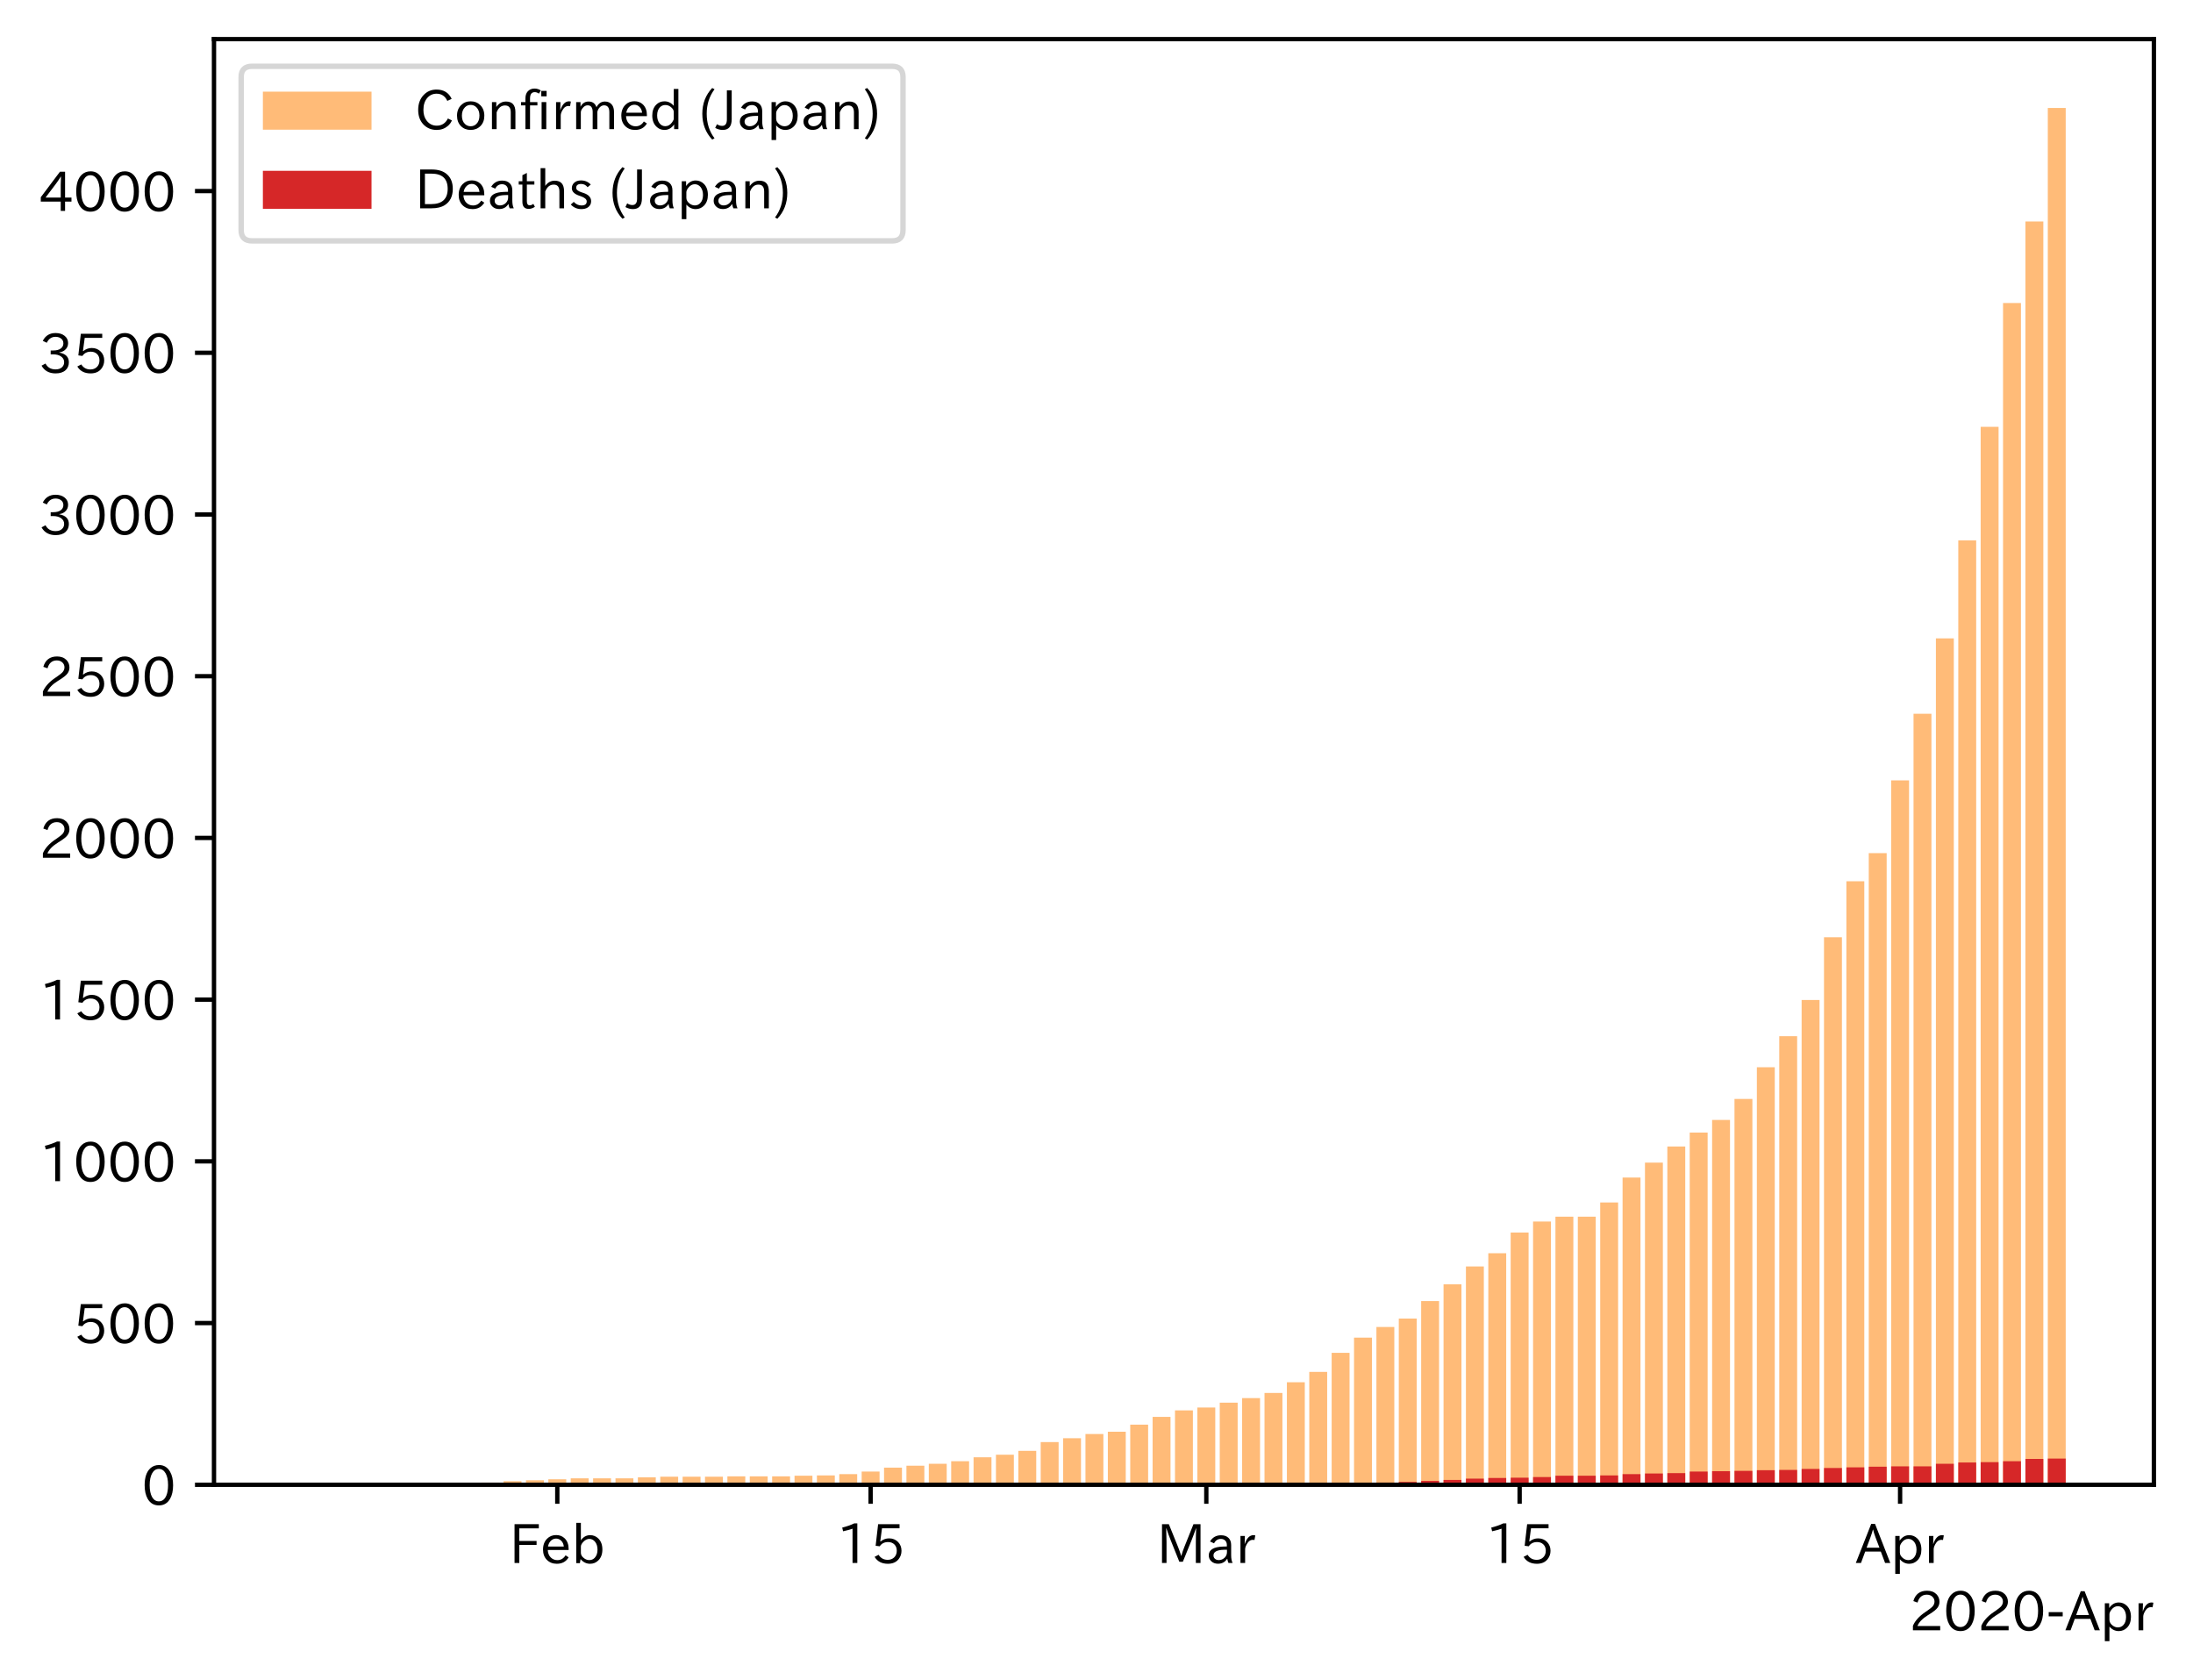 <?xml version="1.0" encoding="utf-8" standalone="no"?>
<!DOCTYPE svg PUBLIC "-//W3C//DTD SVG 1.1//EN"
  "http://www.w3.org/Graphics/SVG/1.1/DTD/svg11.dtd">
<!-- Created with matplotlib (https://matplotlib.org/) -->
<svg height="309.293pt" version="1.1" viewBox="0 0 403.714 309.293" width="403.714pt" xmlns="http://www.w3.org/2000/svg" xmlns:xlink="http://www.w3.org/1999/xlink">
 <defs>
  <style type="text/css">
*{stroke-linecap:butt;stroke-linejoin:round;}
  </style>
 </defs>
 <g id="figure_1">
  <g id="patch_1">
   <path d="M 0 309.293 
L 403.714 309.293 
L 403.714 0 
L 0 0 
z
" style="fill:#ffffff;"/>
  </g>
  <g id="axes_1">
   <g id="patch_2">
    <path d="M 39.394 273.312 
L 396.514 273.312 
L 396.514 7.2 
L 39.394 7.2 
z
" style="fill:#ffffff;"/>
   </g>
   <g id="patch_3">
    <path clip-path="url(#p68916d6266)" d="M 55.626 273.312 
L 58.922 273.312 
L 58.922 273.252 
L 55.626 273.252 
z
" style="fill:#ffbb78;"/>
   </g>
   <g id="patch_4">
    <path clip-path="url(#p68916d6266)" d="M 59.746 273.312 
L 63.042 273.312 
L 63.042 273.252 
L 59.746 273.252 
z
" style="fill:#ffbb78;"/>
   </g>
   <g id="patch_5">
    <path clip-path="url(#p68916d6266)" d="M 63.866 273.312 
L 67.162 273.312 
L 67.162 273.252 
L 63.866 273.252 
z
" style="fill:#ffbb78;"/>
   </g>
   <g id="patch_6">
    <path clip-path="url(#p68916d6266)" d="M 67.986 273.312 
L 71.282 273.312 
L 71.282 273.252 
L 67.986 273.252 
z
" style="fill:#ffbb78;"/>
   </g>
   <g id="patch_7">
    <path clip-path="url(#p68916d6266)" d="M 72.106 273.312 
L 75.402 273.312 
L 75.402 273.133 
L 72.106 273.133 
z
" style="fill:#ffbb78;"/>
   </g>
   <g id="patch_8">
    <path clip-path="url(#p68916d6266)" d="M 76.226 273.312 
L 79.522 273.312 
L 79.522 273.133 
L 76.226 273.133 
z
" style="fill:#ffbb78;"/>
   </g>
   <g id="patch_9">
    <path clip-path="url(#p68916d6266)" d="M 80.346 273.312 
L 83.642 273.312 
L 83.642 273.074 
L 80.346 273.074 
z
" style="fill:#ffbb78;"/>
   </g>
   <g id="patch_10">
    <path clip-path="url(#p68916d6266)" d="M 84.466 273.312 
L 87.762 273.312 
L 87.762 272.955 
L 84.466 272.955 
z
" style="fill:#ffbb78;"/>
   </g>
   <g id="patch_11">
    <path clip-path="url(#p68916d6266)" d="M 88.586 273.312 
L 91.882 273.312 
L 91.882 272.895 
L 88.586 272.895 
z
" style="fill:#ffbb78;"/>
   </g>
   <g id="patch_12">
    <path clip-path="url(#p68916d6266)" d="M 92.706 273.312 
L 96.002 273.312 
L 96.002 272.657 
L 92.706 272.657 
z
" style="fill:#ffbb78;"/>
   </g>
   <g id="patch_13">
    <path clip-path="url(#p68916d6266)" d="M 96.826 273.312 
L 100.122 273.312 
L 100.122 272.479 
L 96.826 272.479 
z
" style="fill:#ffbb78;"/>
   </g>
   <g id="patch_14">
    <path clip-path="url(#p68916d6266)" d="M 100.946 273.312 
L 104.242 273.312 
L 104.242 272.3 
L 100.946 272.3 
z
" style="fill:#ffbb78;"/>
   </g>
   <g id="patch_15">
    <path clip-path="url(#p68916d6266)" d="M 105.066 273.312 
L 108.362 273.312 
L 108.362 272.121 
L 105.066 272.121 
z
" style="fill:#ffbb78;"/>
   </g>
   <g id="patch_16">
    <path clip-path="url(#p68916d6266)" d="M 109.186 273.312 
L 112.482 273.312 
L 112.482 272.121 
L 109.186 272.121 
z
" style="fill:#ffbb78;"/>
   </g>
   <g id="patch_17">
    <path clip-path="url(#p68916d6266)" d="M 113.306 273.312 
L 116.602 273.312 
L 116.602 272.121 
L 113.306 272.121 
z
" style="fill:#ffbb78;"/>
   </g>
   <g id="patch_18">
    <path clip-path="url(#p68916d6266)" d="M 117.426 273.312 
L 120.722 273.312 
L 120.722 271.943 
L 117.426 271.943 
z
" style="fill:#ffbb78;"/>
   </g>
   <g id="patch_19">
    <path clip-path="url(#p68916d6266)" d="M 121.546 273.312 
L 124.842 273.312 
L 124.842 271.824 
L 121.546 271.824 
z
" style="fill:#ffbb78;"/>
   </g>
   <g id="patch_20">
    <path clip-path="url(#p68916d6266)" d="M 125.666 273.312 
L 128.962 273.312 
L 128.962 271.824 
L 125.666 271.824 
z
" style="fill:#ffbb78;"/>
   </g>
   <g id="patch_21">
    <path clip-path="url(#p68916d6266)" d="M 129.786 273.312 
L 133.082 273.312 
L 133.082 271.824 
L 129.786 271.824 
z
" style="fill:#ffbb78;"/>
   </g>
   <g id="patch_22">
    <path clip-path="url(#p68916d6266)" d="M 133.906 273.312 
L 137.202 273.312 
L 137.202 271.764 
L 133.906 271.764 
z
" style="fill:#ffbb78;"/>
   </g>
   <g id="patch_23">
    <path clip-path="url(#p68916d6266)" d="M 138.026 273.312 
L 141.322 273.312 
L 141.322 271.764 
L 138.026 271.764 
z
" style="fill:#ffbb78;"/>
   </g>
   <g id="patch_24">
    <path clip-path="url(#p68916d6266)" d="M 142.146 273.312 
L 145.442 273.312 
L 145.442 271.764 
L 142.146 271.764 
z
" style="fill:#ffbb78;"/>
   </g>
   <g id="patch_25">
    <path clip-path="url(#p68916d6266)" d="M 146.266 273.312 
L 149.562 273.312 
L 149.562 271.645 
L 146.266 271.645 
z
" style="fill:#ffbb78;"/>
   </g>
   <g id="patch_26">
    <path clip-path="url(#p68916d6266)" d="M 150.386 273.312 
L 153.682 273.312 
L 153.682 271.585 
L 150.386 271.585 
z
" style="fill:#ffbb78;"/>
   </g>
   <g id="patch_27">
    <path clip-path="url(#p68916d6266)" d="M 154.506 273.312 
L 157.802 273.312 
L 157.802 271.347 
L 154.506 271.347 
z
" style="fill:#ffbb78;"/>
   </g>
   <g id="patch_28">
    <path clip-path="url(#p68916d6266)" d="M 158.626 273.312 
L 161.922 273.312 
L 161.922 270.871 
L 158.626 270.871 
z
" style="fill:#ffbb78;"/>
   </g>
   <g id="patch_29">
    <path clip-path="url(#p68916d6266)" d="M 162.746 273.312 
L 166.042 273.312 
L 166.042 270.157 
L 162.746 270.157 
z
" style="fill:#ffbb78;"/>
   </g>
   <g id="patch_30">
    <path clip-path="url(#p68916d6266)" d="M 166.866 273.312 
L 170.162 273.312 
L 170.162 269.799 
L 166.866 269.799 
z
" style="fill:#ffbb78;"/>
   </g>
   <g id="patch_31">
    <path clip-path="url(#p68916d6266)" d="M 170.986 273.312 
L 174.282 273.312 
L 174.282 269.442 
L 170.986 269.442 
z
" style="fill:#ffbb78;"/>
   </g>
   <g id="patch_32">
    <path clip-path="url(#p68916d6266)" d="M 175.106 273.312 
L 178.402 273.312 
L 178.402 268.966 
L 175.106 268.966 
z
" style="fill:#ffbb78;"/>
   </g>
   <g id="patch_33">
    <path clip-path="url(#p68916d6266)" d="M 179.226 273.312 
L 182.522 273.312 
L 182.522 268.252 
L 179.226 268.252 
z
" style="fill:#ffbb78;"/>
   </g>
   <g id="patch_34">
    <path clip-path="url(#p68916d6266)" d="M 183.346 273.312 
L 186.642 273.312 
L 186.642 267.775 
L 183.346 267.775 
z
" style="fill:#ffbb78;"/>
   </g>
   <g id="patch_35">
    <path clip-path="url(#p68916d6266)" d="M 187.466 273.312 
L 190.762 273.312 
L 190.762 267.061 
L 187.466 267.061 
z
" style="fill:#ffbb78;"/>
   </g>
   <g id="patch_36">
    <path clip-path="url(#p68916d6266)" d="M 191.586 273.312 
L 194.882 273.312 
L 194.882 265.453 
L 191.586 265.453 
z
" style="fill:#ffbb78;"/>
   </g>
   <g id="patch_37">
    <path clip-path="url(#p68916d6266)" d="M 195.706 273.312 
L 199.002 273.312 
L 199.002 264.739 
L 195.706 264.739 
z
" style="fill:#ffbb78;"/>
   </g>
   <g id="patch_38">
    <path clip-path="url(#p68916d6266)" d="M 199.826 273.312 
L 203.122 273.312 
L 203.122 263.965 
L 199.826 263.965 
z
" style="fill:#ffbb78;"/>
   </g>
   <g id="patch_39">
    <path clip-path="url(#p68916d6266)" d="M 203.946 273.312 
L 207.242 273.312 
L 207.242 263.548 
L 203.946 263.548 
z
" style="fill:#ffbb78;"/>
   </g>
   <g id="patch_40">
    <path clip-path="url(#p68916d6266)" d="M 208.066 273.312 
L 211.362 273.312 
L 211.362 262.239 
L 208.066 262.239 
z
" style="fill:#ffbb78;"/>
   </g>
   <g id="patch_41">
    <path clip-path="url(#p68916d6266)" d="M 212.186 273.312 
L 215.482 273.312 
L 215.482 260.81 
L 212.186 260.81 
z
" style="fill:#ffbb78;"/>
   </g>
   <g id="patch_42">
    <path clip-path="url(#p68916d6266)" d="M 216.306 273.312 
L 219.602 273.312 
L 219.602 259.619 
L 216.306 259.619 
z
" style="fill:#ffbb78;"/>
   </g>
   <g id="patch_43">
    <path clip-path="url(#p68916d6266)" d="M 220.426 273.312 
L 223.722 273.312 
L 223.722 259.083 
L 220.426 259.083 
z
" style="fill:#ffbb78;"/>
   </g>
   <g id="patch_44">
    <path clip-path="url(#p68916d6266)" d="M 224.546 273.312 
L 227.842 273.312 
L 227.842 258.19 
L 224.546 258.19 
z
" style="fill:#ffbb78;"/>
   </g>
   <g id="patch_45">
    <path clip-path="url(#p68916d6266)" d="M 228.666 273.312 
L 231.962 273.312 
L 231.962 257.357 
L 228.666 257.357 
z
" style="fill:#ffbb78;"/>
   </g>
   <g id="patch_46">
    <path clip-path="url(#p68916d6266)" d="M 232.786 273.312 
L 236.082 273.312 
L 236.082 256.404 
L 232.786 256.404 
z
" style="fill:#ffbb78;"/>
   </g>
   <g id="patch_47">
    <path clip-path="url(#p68916d6266)" d="M 236.906 273.312 
L 240.202 273.312 
L 240.202 254.439 
L 236.906 254.439 
z
" style="fill:#ffbb78;"/>
   </g>
   <g id="patch_48">
    <path clip-path="url(#p68916d6266)" d="M 241.026 273.312 
L 244.322 273.312 
L 244.322 252.534 
L 241.026 252.534 
z
" style="fill:#ffbb78;"/>
   </g>
   <g id="patch_49">
    <path clip-path="url(#p68916d6266)" d="M 245.146 273.312 
L 248.442 273.312 
L 248.442 249.022 
L 245.146 249.022 
z
" style="fill:#ffbb78;"/>
   </g>
   <g id="patch_50">
    <path clip-path="url(#p68916d6266)" d="M 249.266 273.312 
L 252.562 273.312 
L 252.562 246.224 
L 249.266 246.224 
z
" style="fill:#ffbb78;"/>
   </g>
   <g id="patch_51">
    <path clip-path="url(#p68916d6266)" d="M 253.386 273.312 
L 256.682 273.312 
L 256.682 244.259 
L 253.386 244.259 
z
" style="fill:#ffbb78;"/>
   </g>
   <g id="patch_52">
    <path clip-path="url(#p68916d6266)" d="M 257.506 273.312 
L 260.802 273.312 
L 260.802 242.711 
L 257.506 242.711 
z
" style="fill:#ffbb78;"/>
   </g>
   <g id="patch_53">
    <path clip-path="url(#p68916d6266)" d="M 261.626 273.312 
L 264.922 273.312 
L 264.922 239.496 
L 261.626 239.496 
z
" style="fill:#ffbb78;"/>
   </g>
   <g id="patch_54">
    <path clip-path="url(#p68916d6266)" d="M 265.746 273.312 
L 269.042 273.312 
L 269.042 236.4 
L 265.746 236.4 
z
" style="fill:#ffbb78;"/>
   </g>
   <g id="patch_55">
    <path clip-path="url(#p68916d6266)" d="M 269.866 273.312 
L 273.162 273.312 
L 273.162 233.126 
L 269.866 233.126 
z
" style="fill:#ffbb78;"/>
   </g>
   <g id="patch_56">
    <path clip-path="url(#p68916d6266)" d="M 273.985 273.312 
L 277.281 273.312 
L 277.281 230.685 
L 273.985 230.685 
z
" style="fill:#ffbb78;"/>
   </g>
   <g id="patch_57">
    <path clip-path="url(#p68916d6266)" d="M 278.105 273.312 
L 281.401 273.312 
L 281.401 226.875 
L 278.105 226.875 
z
" style="fill:#ffbb78;"/>
   </g>
   <g id="patch_58">
    <path clip-path="url(#p68916d6266)" d="M 282.225 273.312 
L 285.521 273.312 
L 285.521 224.851 
L 282.225 224.851 
z
" style="fill:#ffbb78;"/>
   </g>
   <g id="patch_59">
    <path clip-path="url(#p68916d6266)" d="M 286.345 273.312 
L 289.641 273.312 
L 289.641 223.958 
L 286.345 223.958 
z
" style="fill:#ffbb78;"/>
   </g>
   <g id="patch_60">
    <path clip-path="url(#p68916d6266)" d="M 290.465 273.312 
L 293.761 273.312 
L 293.761 223.958 
L 290.465 223.958 
z
" style="fill:#ffbb78;"/>
   </g>
   <g id="patch_61">
    <path clip-path="url(#p68916d6266)" d="M 294.585 273.312 
L 297.881 273.312 
L 297.881 221.338 
L 294.585 221.338 
z
" style="fill:#ffbb78;"/>
   </g>
   <g id="patch_62">
    <path clip-path="url(#p68916d6266)" d="M 298.705 273.312 
L 302.001 273.312 
L 302.001 216.754 
L 298.705 216.754 
z
" style="fill:#ffbb78;"/>
   </g>
   <g id="patch_63">
    <path clip-path="url(#p68916d6266)" d="M 302.825 273.312 
L 306.121 273.312 
L 306.121 214.015 
L 302.825 214.015 
z
" style="fill:#ffbb78;"/>
   </g>
   <g id="patch_64">
    <path clip-path="url(#p68916d6266)" d="M 306.945 273.312 
L 310.241 273.312 
L 310.241 211.039 
L 306.945 211.039 
z
" style="fill:#ffbb78;"/>
   </g>
   <g id="patch_65">
    <path clip-path="url(#p68916d6266)" d="M 311.065 273.312 
L 314.361 273.312 
L 314.361 208.479 
L 311.065 208.479 
z
" style="fill:#ffbb78;"/>
   </g>
   <g id="patch_66">
    <path clip-path="url(#p68916d6266)" d="M 315.185 273.312 
L 318.481 273.312 
L 318.481 206.157 
L 315.185 206.157 
z
" style="fill:#ffbb78;"/>
   </g>
   <g id="patch_67">
    <path clip-path="url(#p68916d6266)" d="M 319.305 273.312 
L 322.601 273.312 
L 322.601 202.287 
L 319.305 202.287 
z
" style="fill:#ffbb78;"/>
   </g>
   <g id="patch_68">
    <path clip-path="url(#p68916d6266)" d="M 323.425 273.312 
L 326.721 273.312 
L 326.721 196.452 
L 323.425 196.452 
z
" style="fill:#ffbb78;"/>
   </g>
   <g id="patch_69">
    <path clip-path="url(#p68916d6266)" d="M 327.545 273.312 
L 330.841 273.312 
L 330.841 190.737 
L 327.545 190.737 
z
" style="fill:#ffbb78;"/>
   </g>
   <g id="patch_70">
    <path clip-path="url(#p68916d6266)" d="M 331.665 273.312 
L 334.961 273.312 
L 334.961 184.069 
L 331.665 184.069 
z
" style="fill:#ffbb78;"/>
   </g>
   <g id="patch_71">
    <path clip-path="url(#p68916d6266)" d="M 335.785 273.312 
L 339.081 273.312 
L 339.081 172.519 
L 335.785 172.519 
z
" style="fill:#ffbb78;"/>
   </g>
   <g id="patch_72">
    <path clip-path="url(#p68916d6266)" d="M 339.905 273.312 
L 343.201 273.312 
L 343.201 162.22 
L 339.905 162.22 
z
" style="fill:#ffbb78;"/>
   </g>
   <g id="patch_73">
    <path clip-path="url(#p68916d6266)" d="M 344.025 273.312 
L 347.321 273.312 
L 347.321 157.04 
L 344.025 157.04 
z
" style="fill:#ffbb78;"/>
   </g>
   <g id="patch_74">
    <path clip-path="url(#p68916d6266)" d="M 348.145 273.312 
L 351.441 273.312 
L 351.441 143.645 
L 348.145 143.645 
z
" style="fill:#ffbb78;"/>
   </g>
   <g id="patch_75">
    <path clip-path="url(#p68916d6266)" d="M 352.265 273.312 
L 355.561 273.312 
L 355.561 131.381 
L 352.265 131.381 
z
" style="fill:#ffbb78;"/>
   </g>
   <g id="patch_76">
    <path clip-path="url(#p68916d6266)" d="M 356.385 273.312 
L 359.681 273.312 
L 359.681 117.509 
L 356.385 117.509 
z
" style="fill:#ffbb78;"/>
   </g>
   <g id="patch_77">
    <path clip-path="url(#p68916d6266)" d="M 360.505 273.312 
L 363.801 273.312 
L 363.801 99.47 
L 360.505 99.47 
z
" style="fill:#ffbb78;"/>
   </g>
   <g id="patch_78">
    <path clip-path="url(#p68916d6266)" d="M 364.625 273.312 
L 367.921 273.312 
L 367.921 78.573 
L 364.625 78.573 
z
" style="fill:#ffbb78;"/>
   </g>
   <g id="patch_79">
    <path clip-path="url(#p68916d6266)" d="M 368.745 273.312 
L 372.041 273.312 
L 372.041 55.772 
L 368.745 55.772 
z
" style="fill:#ffbb78;"/>
   </g>
   <g id="patch_80">
    <path clip-path="url(#p68916d6266)" d="M 372.865 273.312 
L 376.161 273.312 
L 376.161 40.769 
L 372.865 40.769 
z
" style="fill:#ffbb78;"/>
   </g>
   <g id="patch_81">
    <path clip-path="url(#p68916d6266)" d="M 376.985 273.312 
L 380.281 273.312 
L 380.281 19.872 
L 376.985 19.872 
z
" style="fill:#ffbb78;"/>
   </g>
   <g id="patch_82">
    <path clip-path="url(#p68916d6266)" d="M 55.626 273.312 
L 58.922 273.312 
L 58.922 273.312 
L 55.626 273.312 
z
" style="fill:#d62728;"/>
   </g>
   <g id="patch_83">
    <path clip-path="url(#p68916d6266)" d="M 59.746 273.312 
L 63.042 273.312 
L 63.042 273.312 
L 59.746 273.312 
z
" style="fill:#d62728;"/>
   </g>
   <g id="patch_84">
    <path clip-path="url(#p68916d6266)" d="M 63.866 273.312 
L 67.162 273.312 
L 67.162 273.312 
L 63.866 273.312 
z
" style="fill:#d62728;"/>
   </g>
   <g id="patch_85">
    <path clip-path="url(#p68916d6266)" d="M 67.986 273.312 
L 71.282 273.312 
L 71.282 273.312 
L 67.986 273.312 
z
" style="fill:#d62728;"/>
   </g>
   <g id="patch_86">
    <path clip-path="url(#p68916d6266)" d="M 72.106 273.312 
L 75.402 273.312 
L 75.402 273.312 
L 72.106 273.312 
z
" style="fill:#d62728;"/>
   </g>
   <g id="patch_87">
    <path clip-path="url(#p68916d6266)" d="M 76.226 273.312 
L 79.522 273.312 
L 79.522 273.312 
L 76.226 273.312 
z
" style="fill:#d62728;"/>
   </g>
   <g id="patch_88">
    <path clip-path="url(#p68916d6266)" d="M 80.346 273.312 
L 83.642 273.312 
L 83.642 273.312 
L 80.346 273.312 
z
" style="fill:#d62728;"/>
   </g>
   <g id="patch_89">
    <path clip-path="url(#p68916d6266)" d="M 84.466 273.312 
L 87.762 273.312 
L 87.762 273.312 
L 84.466 273.312 
z
" style="fill:#d62728;"/>
   </g>
   <g id="patch_90">
    <path clip-path="url(#p68916d6266)" d="M 88.586 273.312 
L 91.882 273.312 
L 91.882 273.312 
L 88.586 273.312 
z
" style="fill:#d62728;"/>
   </g>
   <g id="patch_91">
    <path clip-path="url(#p68916d6266)" d="M 92.706 273.312 
L 96.002 273.312 
L 96.002 273.312 
L 92.706 273.312 
z
" style="fill:#d62728;"/>
   </g>
   <g id="patch_92">
    <path clip-path="url(#p68916d6266)" d="M 96.826 273.312 
L 100.122 273.312 
L 100.122 273.312 
L 96.826 273.312 
z
" style="fill:#d62728;"/>
   </g>
   <g id="patch_93">
    <path clip-path="url(#p68916d6266)" d="M 100.946 273.312 
L 104.242 273.312 
L 104.242 273.312 
L 100.946 273.312 
z
" style="fill:#d62728;"/>
   </g>
   <g id="patch_94">
    <path clip-path="url(#p68916d6266)" d="M 105.066 273.312 
L 108.362 273.312 
L 108.362 273.312 
L 105.066 273.312 
z
" style="fill:#d62728;"/>
   </g>
   <g id="patch_95">
    <path clip-path="url(#p68916d6266)" d="M 109.186 273.312 
L 112.482 273.312 
L 112.482 273.312 
L 109.186 273.312 
z
" style="fill:#d62728;"/>
   </g>
   <g id="patch_96">
    <path clip-path="url(#p68916d6266)" d="M 113.306 273.312 
L 116.602 273.312 
L 116.602 273.312 
L 113.306 273.312 
z
" style="fill:#d62728;"/>
   </g>
   <g id="patch_97">
    <path clip-path="url(#p68916d6266)" d="M 117.426 273.312 
L 120.722 273.312 
L 120.722 273.312 
L 117.426 273.312 
z
" style="fill:#d62728;"/>
   </g>
   <g id="patch_98">
    <path clip-path="url(#p68916d6266)" d="M 121.546 273.312 
L 124.842 273.312 
L 124.842 273.312 
L 121.546 273.312 
z
" style="fill:#d62728;"/>
   </g>
   <g id="patch_99">
    <path clip-path="url(#p68916d6266)" d="M 125.666 273.312 
L 128.962 273.312 
L 128.962 273.312 
L 125.666 273.312 
z
" style="fill:#d62728;"/>
   </g>
   <g id="patch_100">
    <path clip-path="url(#p68916d6266)" d="M 129.786 273.312 
L 133.082 273.312 
L 133.082 273.312 
L 129.786 273.312 
z
" style="fill:#d62728;"/>
   </g>
   <g id="patch_101">
    <path clip-path="url(#p68916d6266)" d="M 133.906 273.312 
L 137.202 273.312 
L 137.202 273.312 
L 133.906 273.312 
z
" style="fill:#d62728;"/>
   </g>
   <g id="patch_102">
    <path clip-path="url(#p68916d6266)" d="M 138.026 273.312 
L 141.322 273.312 
L 141.322 273.312 
L 138.026 273.312 
z
" style="fill:#d62728;"/>
   </g>
   <g id="patch_103">
    <path clip-path="url(#p68916d6266)" d="M 142.146 273.312 
L 145.442 273.312 
L 145.442 273.312 
L 142.146 273.312 
z
" style="fill:#d62728;"/>
   </g>
   <g id="patch_104">
    <path clip-path="url(#p68916d6266)" d="M 146.266 273.312 
L 149.562 273.312 
L 149.562 273.312 
L 146.266 273.312 
z
" style="fill:#d62728;"/>
   </g>
   <g id="patch_105">
    <path clip-path="url(#p68916d6266)" d="M 150.386 273.312 
L 153.682 273.312 
L 153.682 273.312 
L 150.386 273.312 
z
" style="fill:#d62728;"/>
   </g>
   <g id="patch_106">
    <path clip-path="url(#p68916d6266)" d="M 154.506 273.312 
L 157.802 273.312 
L 157.802 273.252 
L 154.506 273.252 
z
" style="fill:#d62728;"/>
   </g>
   <g id="patch_107">
    <path clip-path="url(#p68916d6266)" d="M 158.626 273.312 
L 161.922 273.312 
L 161.922 273.252 
L 158.626 273.252 
z
" style="fill:#d62728;"/>
   </g>
   <g id="patch_108">
    <path clip-path="url(#p68916d6266)" d="M 162.746 273.312 
L 166.042 273.312 
L 166.042 273.252 
L 162.746 273.252 
z
" style="fill:#d62728;"/>
   </g>
   <g id="patch_109">
    <path clip-path="url(#p68916d6266)" d="M 166.866 273.312 
L 170.162 273.312 
L 170.162 273.252 
L 166.866 273.252 
z
" style="fill:#d62728;"/>
   </g>
   <g id="patch_110">
    <path clip-path="url(#p68916d6266)" d="M 170.986 273.312 
L 174.282 273.312 
L 174.282 273.252 
L 170.986 273.252 
z
" style="fill:#d62728;"/>
   </g>
   <g id="patch_111">
    <path clip-path="url(#p68916d6266)" d="M 175.106 273.312 
L 178.402 273.312 
L 178.402 273.252 
L 175.106 273.252 
z
" style="fill:#d62728;"/>
   </g>
   <g id="patch_112">
    <path clip-path="url(#p68916d6266)" d="M 179.226 273.312 
L 182.522 273.312 
L 182.522 273.252 
L 179.226 273.252 
z
" style="fill:#d62728;"/>
   </g>
   <g id="patch_113">
    <path clip-path="url(#p68916d6266)" d="M 183.346 273.312 
L 186.642 273.312 
L 186.642 273.252 
L 183.346 273.252 
z
" style="fill:#d62728;"/>
   </g>
   <g id="patch_114">
    <path clip-path="url(#p68916d6266)" d="M 187.466 273.312 
L 190.762 273.312 
L 190.762 273.252 
L 187.466 273.252 
z
" style="fill:#d62728;"/>
   </g>
   <g id="patch_115">
    <path clip-path="url(#p68916d6266)" d="M 191.586 273.312 
L 194.882 273.312 
L 194.882 273.252 
L 191.586 273.252 
z
" style="fill:#d62728;"/>
   </g>
   <g id="patch_116">
    <path clip-path="url(#p68916d6266)" d="M 195.706 273.312 
L 199.002 273.312 
L 199.002 273.252 
L 195.706 273.252 
z
" style="fill:#d62728;"/>
   </g>
   <g id="patch_117">
    <path clip-path="url(#p68916d6266)" d="M 199.826 273.312 
L 203.122 273.312 
L 203.122 273.252 
L 199.826 273.252 
z
" style="fill:#d62728;"/>
   </g>
   <g id="patch_118">
    <path clip-path="url(#p68916d6266)" d="M 203.946 273.312 
L 207.242 273.312 
L 207.242 273.252 
L 203.946 273.252 
z
" style="fill:#d62728;"/>
   </g>
   <g id="patch_119">
    <path clip-path="url(#p68916d6266)" d="M 208.066 273.312 
L 211.362 273.312 
L 211.362 273.133 
L 208.066 273.133 
z
" style="fill:#d62728;"/>
   </g>
   <g id="patch_120">
    <path clip-path="url(#p68916d6266)" d="M 212.186 273.312 
L 215.482 273.312 
L 215.482 273.074 
L 212.186 273.074 
z
" style="fill:#d62728;"/>
   </g>
   <g id="patch_121">
    <path clip-path="url(#p68916d6266)" d="M 216.306 273.312 
L 219.602 273.312 
L 219.602 273.014 
L 216.306 273.014 
z
" style="fill:#d62728;"/>
   </g>
   <g id="patch_122">
    <path clip-path="url(#p68916d6266)" d="M 220.426 273.312 
L 223.722 273.312 
L 223.722 273.014 
L 220.426 273.014 
z
" style="fill:#d62728;"/>
   </g>
   <g id="patch_123">
    <path clip-path="url(#p68916d6266)" d="M 224.546 273.312 
L 227.842 273.312 
L 227.842 272.955 
L 224.546 272.955 
z
" style="fill:#d62728;"/>
   </g>
   <g id="patch_124">
    <path clip-path="url(#p68916d6266)" d="M 228.666 273.312 
L 231.962 273.312 
L 231.962 272.955 
L 228.666 272.955 
z
" style="fill:#d62728;"/>
   </g>
   <g id="patch_125">
    <path clip-path="url(#p68916d6266)" d="M 232.786 273.312 
L 236.082 273.312 
L 236.082 272.955 
L 232.786 272.955 
z
" style="fill:#d62728;"/>
   </g>
   <g id="patch_126">
    <path clip-path="url(#p68916d6266)" d="M 236.906 273.312 
L 240.202 273.312 
L 240.202 272.955 
L 236.906 272.955 
z
" style="fill:#d62728;"/>
   </g>
   <g id="patch_127">
    <path clip-path="url(#p68916d6266)" d="M 241.026 273.312 
L 244.322 273.312 
L 244.322 272.955 
L 241.026 272.955 
z
" style="fill:#d62728;"/>
   </g>
   <g id="patch_128">
    <path clip-path="url(#p68916d6266)" d="M 245.146 273.312 
L 248.442 273.312 
L 248.442 272.955 
L 245.146 272.955 
z
" style="fill:#d62728;"/>
   </g>
   <g id="patch_129">
    <path clip-path="url(#p68916d6266)" d="M 249.266 273.312 
L 252.562 273.312 
L 252.562 272.955 
L 249.266 272.955 
z
" style="fill:#d62728;"/>
   </g>
   <g id="patch_130">
    <path clip-path="url(#p68916d6266)" d="M 253.386 273.312 
L 256.682 273.312 
L 256.682 272.895 
L 253.386 272.895 
z
" style="fill:#d62728;"/>
   </g>
   <g id="patch_131">
    <path clip-path="url(#p68916d6266)" d="M 257.506 273.312 
L 260.802 273.312 
L 260.802 272.776 
L 257.506 272.776 
z
" style="fill:#d62728;"/>
   </g>
   <g id="patch_132">
    <path clip-path="url(#p68916d6266)" d="M 261.626 273.312 
L 264.922 273.312 
L 264.922 272.598 
L 261.626 272.598 
z
" style="fill:#d62728;"/>
   </g>
   <g id="patch_133">
    <path clip-path="url(#p68916d6266)" d="M 265.746 273.312 
L 269.042 273.312 
L 269.042 272.419 
L 265.746 272.419 
z
" style="fill:#d62728;"/>
   </g>
   <g id="patch_134">
    <path clip-path="url(#p68916d6266)" d="M 269.866 273.312 
L 273.162 273.312 
L 273.162 272.181 
L 269.866 272.181 
z
" style="fill:#d62728;"/>
   </g>
   <g id="patch_135">
    <path clip-path="url(#p68916d6266)" d="M 273.985 273.312 
L 277.281 273.312 
L 277.281 272.062 
L 273.985 272.062 
z
" style="fill:#d62728;"/>
   </g>
   <g id="patch_136">
    <path clip-path="url(#p68916d6266)" d="M 278.105 273.312 
L 281.401 273.312 
L 281.401 272.002 
L 278.105 272.002 
z
" style="fill:#d62728;"/>
   </g>
   <g id="patch_137">
    <path clip-path="url(#p68916d6266)" d="M 282.225 273.312 
L 285.521 273.312 
L 285.521 271.883 
L 282.225 271.883 
z
" style="fill:#d62728;"/>
   </g>
   <g id="patch_138">
    <path clip-path="url(#p68916d6266)" d="M 286.345 273.312 
L 289.641 273.312 
L 289.641 271.645 
L 286.345 271.645 
z
" style="fill:#d62728;"/>
   </g>
   <g id="patch_139">
    <path clip-path="url(#p68916d6266)" d="M 290.465 273.312 
L 293.761 273.312 
L 293.761 271.645 
L 290.465 271.645 
z
" style="fill:#d62728;"/>
   </g>
   <g id="patch_140">
    <path clip-path="url(#p68916d6266)" d="M 294.585 273.312 
L 297.881 273.312 
L 297.881 271.585 
L 294.585 271.585 
z
" style="fill:#d62728;"/>
   </g>
   <g id="patch_141">
    <path clip-path="url(#p68916d6266)" d="M 298.705 273.312 
L 302.001 273.312 
L 302.001 271.347 
L 298.705 271.347 
z
" style="fill:#d62728;"/>
   </g>
   <g id="patch_142">
    <path clip-path="url(#p68916d6266)" d="M 302.825 273.312 
L 306.121 273.312 
L 306.121 271.228 
L 302.825 271.228 
z
" style="fill:#d62728;"/>
   </g>
   <g id="patch_143">
    <path clip-path="url(#p68916d6266)" d="M 306.945 273.312 
L 310.241 273.312 
L 310.241 271.169 
L 306.945 271.169 
z
" style="fill:#d62728;"/>
   </g>
   <g id="patch_144">
    <path clip-path="url(#p68916d6266)" d="M 311.065 273.312 
L 314.361 273.312 
L 314.361 270.871 
L 311.065 270.871 
z
" style="fill:#d62728;"/>
   </g>
   <g id="patch_145">
    <path clip-path="url(#p68916d6266)" d="M 315.185 273.312 
L 318.481 273.312 
L 318.481 270.812 
L 315.185 270.812 
z
" style="fill:#d62728;"/>
   </g>
   <g id="patch_146">
    <path clip-path="url(#p68916d6266)" d="M 319.305 273.312 
L 322.601 273.312 
L 322.601 270.752 
L 319.305 270.752 
z
" style="fill:#d62728;"/>
   </g>
   <g id="patch_147">
    <path clip-path="url(#p68916d6266)" d="M 323.425 273.312 
L 326.721 273.312 
L 326.721 270.633 
L 323.425 270.633 
z
" style="fill:#d62728;"/>
   </g>
   <g id="patch_148">
    <path clip-path="url(#p68916d6266)" d="M 327.545 273.312 
L 330.841 273.312 
L 330.841 270.573 
L 327.545 270.573 
z
" style="fill:#d62728;"/>
   </g>
   <g id="patch_149">
    <path clip-path="url(#p68916d6266)" d="M 331.665 273.312 
L 334.961 273.312 
L 334.961 270.395 
L 331.665 270.395 
z
" style="fill:#d62728;"/>
   </g>
   <g id="patch_150">
    <path clip-path="url(#p68916d6266)" d="M 335.785 273.312 
L 339.081 273.312 
L 339.081 270.216 
L 335.785 270.216 
z
" style="fill:#d62728;"/>
   </g>
   <g id="patch_151">
    <path clip-path="url(#p68916d6266)" d="M 339.905 273.312 
L 343.201 273.312 
L 343.201 270.097 
L 339.905 270.097 
z
" style="fill:#d62728;"/>
   </g>
   <g id="patch_152">
    <path clip-path="url(#p68916d6266)" d="M 344.025 273.312 
L 347.321 273.312 
L 347.321 269.978 
L 344.025 269.978 
z
" style="fill:#d62728;"/>
   </g>
   <g id="patch_153">
    <path clip-path="url(#p68916d6266)" d="M 348.145 273.312 
L 351.441 273.312 
L 351.441 269.919 
L 348.145 269.919 
z
" style="fill:#d62728;"/>
   </g>
   <g id="patch_154">
    <path clip-path="url(#p68916d6266)" d="M 352.265 273.312 
L 355.561 273.312 
L 355.561 269.919 
L 352.265 269.919 
z
" style="fill:#d62728;"/>
   </g>
   <g id="patch_155">
    <path clip-path="url(#p68916d6266)" d="M 356.385 273.312 
L 359.681 273.312 
L 359.681 269.442 
L 356.385 269.442 
z
" style="fill:#d62728;"/>
   </g>
   <g id="patch_156">
    <path clip-path="url(#p68916d6266)" d="M 360.505 273.312 
L 363.801 273.312 
L 363.801 269.204 
L 360.505 269.204 
z
" style="fill:#d62728;"/>
   </g>
   <g id="patch_157">
    <path clip-path="url(#p68916d6266)" d="M 364.625 273.312 
L 367.921 273.312 
L 367.921 269.145 
L 364.625 269.145 
z
" style="fill:#d62728;"/>
   </g>
   <g id="patch_158">
    <path clip-path="url(#p68916d6266)" d="M 368.745 273.312 
L 372.041 273.312 
L 372.041 268.966 
L 368.745 268.966 
z
" style="fill:#d62728;"/>
   </g>
   <g id="patch_159">
    <path clip-path="url(#p68916d6266)" d="M 372.865 273.312 
L 376.161 273.312 
L 376.161 268.549 
L 372.865 268.549 
z
" style="fill:#d62728;"/>
   </g>
   <g id="patch_160">
    <path clip-path="url(#p68916d6266)" d="M 376.985 273.312 
L 380.281 273.312 
L 380.281 268.49 
L 376.985 268.49 
z
" style="fill:#d62728;"/>
   </g>
   <g id="matplotlib.axis_1">
    <g id="xtick_1">
     <g id="line2d_1">
      <defs>
       <path d="M 0 0 
L 0 3.5 
" id="md2b89562de" style="stroke:#000000;stroke-width:0.8;"/>
      </defs>
      <g>
       <use style="stroke:#000000;stroke-width:0.8;" x="102.594" xlink:href="#md2b89562de" y="273.312"/>
      </g>
     </g>
     <g id="text_1">
      <!-- Feb -->
      <defs>
       <path d="M 54.203 64.703 
L 18.312 64.703 
L 18.312 41.5 
L 50.094 41.5 
L 50.094 34.188 
L 18.312 34.188 
L 18.312 0.984 
L 9.516 0.984 
L 9.516 72.406 
L 54.203 72.406 
z
" id="IPAexGothic-70"/>
       <path d="M 13.484 24.906 
Q 13.922 16.266 18.891 11.281 
Q 23.969 6.203 31.203 6.203 
Q 40.719 6.203 46.297 15.094 
L 51.906 11.375 
Q 44.828 -0.484 30.172 -0.484 
Q 19.094 -0.484 11.969 6.594 
Q 4.781 13.812 4.781 25.641 
Q 4.781 38.188 12.312 45.703 
Q 19 52.391 29 52.391 
Q 38.422 52.391 44.781 46.188 
Q 51.906 38.969 51.906 26.906 
L 51.906 24.906 
z
M 43.062 31.203 
Q 42.328 37.984 38.281 41.891 
Q 34.281 45.906 28.812 45.906 
Q 22.469 45.906 17.969 40.484 
Q 14.891 36.812 13.969 31.203 
z
" id="IPAexGothic-101"/>
       <path d="M 17.578 42.672 
Q 24.219 52.203 34.672 52.203 
Q 43.562 52.203 49.859 45.906 
Q 57.172 38.578 57.172 25.688 
Q 57.172 13.094 49.859 5.812 
Q 43.562 -0.484 34.469 -0.484 
Q 24.359 -0.484 17 8.062 
L 15.766 0.688 
L 9.078 0.688 
L 9.078 74.906 
L 17.578 74.906 
z
M 17.578 31.203 
L 17.578 19.578 
Q 17.578 13.875 23.875 9.375 
Q 28.172 6.297 33.109 6.297 
Q 38.875 6.297 42.875 10.297 
Q 48.188 15.766 48.188 25.484 
Q 48.188 34.281 43.797 39.891 
Q 39.453 45.312 33.203 45.312 
Q 27.484 45.312 22.469 40.281 
Q 17.578 35.406 17.578 31.203 
z
" id="IPAexGothic-98"/>
      </defs>
      <g transform="translate(93.771 287.803)scale(0.1 -0.1)">
       <use xlink:href="#IPAexGothic-70"/>
       <use x="57.178" xlink:href="#IPAexGothic-101"/>
       <use x="114.062" xlink:href="#IPAexGothic-98"/>
      </g>
     </g>
    </g>
    <g id="xtick_2">
     <g id="line2d_2">
      <g>
       <use style="stroke:#000000;stroke-width:0.8;" x="160.274" xlink:href="#md2b89562de" y="273.312"/>
      </g>
     </g>
     <g id="text_2">
      <!-- 15 -->
      <defs>
       <path d="M 38.484 0.984 
L 29.688 0.984 
L 29.688 64.109 
Q 21.438 61.281 12.312 59.328 
L 10.688 66.109 
Q 23.734 69.391 32.906 73.922 
L 38.484 73.922 
z
" id="IPAexGothic-49"/>
       <path d="M 18.406 40.672 
Q 25.531 46.297 33.938 46.297 
Q 44 46.297 50.641 39.5 
Q 56.844 33.016 56.844 23.391 
Q 56.844 14.656 51.516 8.016 
Q 44.828 -0.484 31.734 -0.484 
Q 14.984 -0.484 7.328 12.25 
L 14.656 16.062 
Q 20.453 6.781 31.453 6.781 
Q 38.531 6.781 43.266 11.188 
Q 48.141 15.828 48.141 23.484 
Q 48.141 30.719 43.844 35.016 
Q 39.359 39.5 32.125 39.5 
Q 21.969 39.5 16.75 31.688 
L 9.234 32.672 
L 13.812 72.406 
L 53.219 72.406 
L 53.219 64.891 
L 20.953 64.891 
L 17.719 40.672 
z
" id="IPAexGothic-53"/>
      </defs>
      <g transform="translate(153.976 287.803)scale(0.1 -0.1)">
       <use xlink:href="#IPAexGothic-49"/>
       <use x="62.988" xlink:href="#IPAexGothic-53"/>
      </g>
     </g>
    </g>
    <g id="xtick_3">
     <g id="line2d_3">
      <g>
       <use style="stroke:#000000;stroke-width:0.8;" x="222.074" xlink:href="#md2b89562de" y="273.312"/>
      </g>
     </g>
     <g id="text_3">
      <!-- Mar -->
      <defs>
       <path d="M 80.422 0.984 
L 71.828 0.984 
L 71.828 39.594 
Q 71.828 51.266 72.406 64.594 
L 72.016 64.594 
Q 68.062 53.266 63.531 41.797 
L 47.906 3.266 
L 41.406 3.266 
L 25.641 42.578 
Q 20.75 54.781 17.625 64.703 
L 17.234 64.703 
Q 17.828 48.922 17.828 39.891 
L 17.828 0.984 
L 9.516 0.984 
L 9.516 72.406 
L 22.125 72.406 
L 39.109 30.375 
Q 42.141 23 44.828 14.156 
L 45.125 14.156 
Q 47.312 22.125 50.531 30.172 
L 67.438 72.406 
L 80.422 72.406 
z
" id="IPAexGothic-77"/>
       <path d="M 49.312 0.984 
L 41.75 0.984 
Q 39.984 4.734 39.547 8.688 
L 39.203 8.688 
Q 33.547 -0.391 22.312 -0.391 
Q 14.594 -0.391 9.719 4.5 
Q 5.422 8.797 5.422 14.984 
Q 5.422 30.422 32.031 31.203 
L 38.719 31.391 
L 38.719 33.984 
Q 38.719 39.203 35.75 42.188 
Q 32.625 45.312 27.734 45.312 
Q 19.344 45.312 15.141 37.156 
L 7.719 40.578 
Q 14.656 52 27.938 52 
Q 37.109 52 42.047 46.875 
Q 46.625 42.281 46.625 33.891 
L 46.625 15.578 
Q 46.625 6.25 49.312 0.984 
z
M 38.922 25.391 
L 33.453 25.297 
Q 14.109 24.859 14.109 14.891 
Q 14.109 11.375 16.406 9.078 
Q 19.234 6.297 23.828 6.297 
Q 30.219 6.297 34.906 10.984 
Q 38.922 15.141 38.922 21 
z
" id="IPAexGothic-97"/>
       <path d="M 36.078 51.812 
L 34.578 43.266 
Q 32.906 43.609 31.594 43.609 
Q 25.828 43.609 22.078 38.188 
Q 17.391 31.344 17.391 26.172 
L 17.391 0.984 
L 8.797 0.984 
L 8.797 50.781 
L 16.891 50.781 
L 16.5 35.984 
L 16.703 35.984 
Q 22.219 52.203 32.766 52.203 
Q 34.469 52.203 36.078 51.812 
z
" id="IPAexGothic-114"/>
      </defs>
      <g transform="translate(212.964 287.803)scale(0.1 -0.1)">
       <use xlink:href="#IPAexGothic-77"/>
       <use x="90.186" xlink:href="#IPAexGothic-97"/>
       <use x="145.166" xlink:href="#IPAexGothic-114"/>
      </g>
     </g>
    </g>
    <g id="xtick_4">
     <g id="line2d_4">
      <g>
       <use style="stroke:#000000;stroke-width:0.8;" x="279.753" xlink:href="#md2b89562de" y="273.312"/>
      </g>
     </g>
     <g id="text_4">
      <!-- 15 -->
      <g transform="translate(273.455 287.803)scale(0.1 -0.1)">
       <use xlink:href="#IPAexGothic-49"/>
       <use x="62.988" xlink:href="#IPAexGothic-53"/>
      </g>
     </g>
    </g>
    <g id="xtick_5">
     <g id="line2d_5">
      <g>
       <use style="stroke:#000000;stroke-width:0.8;" x="349.793" xlink:href="#md2b89562de" y="273.312"/>
      </g>
     </g>
     <g id="text_5">
      <!-- Apr -->
      <defs>
       <path d="M 63.375 0.984 
L 53.812 0.984 
L 45.906 22.016 
L 17.188 22.016 
L 9.422 0.984 
L -0.094 0.984 
L 28.219 72.906 
L 35.297 72.906 
z
M 43.406 29.109 
L 36.188 48.094 
Q 33.203 56.062 31.688 62.5 
L 31.391 62.5 
Q 29.641 55.672 26.812 48.094 
L 19.734 29.109 
z
" id="IPAexGothic-65"/>
       <path d="M 16.797 42 
Q 23.828 52.203 34.469 52.203 
Q 43.266 52.203 49.562 45.906 
Q 56.891 38.578 56.891 25.688 
Q 56.891 13.141 49.656 5.812 
Q 43.359 -0.484 34.375 -0.484 
Q 24.516 -0.484 17.281 7.766 
L 17.281 -19 
L 8.797 -19 
L 8.797 50.781 
L 16.797 50.781 
z
M 17.281 30.469 
L 17.281 20.172 
Q 17.281 14.016 23.688 9.375 
Q 27.984 6.297 32.906 6.297 
Q 38.578 6.297 42.578 10.297 
Q 47.906 15.578 47.906 25.484 
Q 47.906 34.375 43.5 39.984 
Q 39.109 45.312 32.812 45.312 
Q 25.875 45.312 20.906 38.812 
Q 17.281 34.125 17.281 30.469 
z
" id="IPAexGothic-112"/>
      </defs>
      <g transform="translate(341.651 287.803)scale(0.1 -0.1)">
       <use xlink:href="#IPAexGothic-65"/>
       <use x="63.721" xlink:href="#IPAexGothic-112"/>
       <use x="125.83" xlink:href="#IPAexGothic-114"/>
      </g>
     </g>
    </g>
    <g id="text_6">
     <!-- 2020-Apr -->
     <defs>
      <path d="M 57.172 0.984 
L 6.984 0.984 
L 6.984 9.281 
Q 12.891 23.047 29.594 34.422 
L 32.375 36.281 
Q 40.922 42.141 43.609 45.406 
Q 46.688 49.266 46.688 53.812 
Q 46.688 58.938 43.062 62.547 
Q 39.062 66.547 32.562 66.547 
Q 19.531 66.547 15.484 52 
L 7.766 54.781 
Q 13.328 73.828 33.062 73.828 
Q 43.844 73.828 50.25 67.438 
Q 55.859 61.672 55.859 53.516 
Q 55.859 47.469 52.25 42.531 
Q 48.922 37.75 36.969 30.281 
L 34.859 29 
Q 19.625 19.578 15.281 8.891 
L 57.172 8.891 
z
" id="IPAexGothic-50"/>
      <path d="M 31.844 73.828 
Q 45.016 73.828 52.094 61.625 
Q 57.719 51.953 57.719 36.625 
Q 57.719 21.438 52.094 11.578 
Q 45.125 -0.484 31.5 -0.484 
Q 17.922 -0.484 10.938 11.578 
Q 5.328 21.438 5.328 36.719 
Q 5.328 58.016 15.625 67.719 
Q 22.172 73.828 31.844 73.828 
z
M 31.5 66.656 
Q 23.688 66.656 19.188 58.734 
Q 14.594 50.734 14.594 36.625 
Q 14.594 22.75 19.094 14.797 
Q 23.641 6.984 31.5 6.984 
Q 40.922 6.984 45.453 18.016 
Q 48.438 25.344 48.438 37.109 
Q 48.438 50.875 43.844 58.734 
Q 39.203 66.656 31.5 66.656 
z
" id="IPAexGothic-48"/>
      <path d="M 30.766 26.609 
L 4.984 26.609 
L 4.984 34.422 
L 30.766 34.422 
z
" id="IPAexGothic-45"/>
     </defs>
     <g transform="translate(351.456 300.193)scale(0.1 -0.1)">
      <use xlink:href="#IPAexGothic-50"/>
      <use x="62.988" xlink:href="#IPAexGothic-48"/>
      <use x="125.977" xlink:href="#IPAexGothic-50"/>
      <use x="188.965" xlink:href="#IPAexGothic-48"/>
      <use x="251.953" xlink:href="#IPAexGothic-45"/>
      <use x="287.744" xlink:href="#IPAexGothic-65"/>
      <use x="351.465" xlink:href="#IPAexGothic-112"/>
      <use x="413.574" xlink:href="#IPAexGothic-114"/>
     </g>
    </g>
   </g>
   <g id="matplotlib.axis_2">
    <g id="ytick_1">
     <g id="line2d_6">
      <defs>
       <path d="M 0 0 
L -3.5 0 
" id="med0046f4bd" style="stroke:#000000;stroke-width:0.8;"/>
      </defs>
      <g>
       <use style="stroke:#000000;stroke-width:0.8;" x="39.394" xlink:href="#med0046f4bd" y="273.312"/>
      </g>
     </g>
     <g id="text_7">
      <!-- 0 -->
      <g transform="translate(26.095 277.057)scale(0.1 -0.1)">
       <use xlink:href="#IPAexGothic-48"/>
      </g>
     </g>
    </g>
    <g id="ytick_2">
     <g id="line2d_7">
      <g>
       <use style="stroke:#000000;stroke-width:0.8;" x="39.394" xlink:href="#med0046f4bd" y="243.545"/>
      </g>
     </g>
     <g id="text_8">
      <!-- 500 -->
      <g transform="translate(13.498 247.29)scale(0.1 -0.1)">
       <use xlink:href="#IPAexGothic-53"/>
       <use x="62.988" xlink:href="#IPAexGothic-48"/>
       <use x="125.977" xlink:href="#IPAexGothic-48"/>
      </g>
     </g>
    </g>
    <g id="ytick_3">
     <g id="line2d_8">
      <g>
       <use style="stroke:#000000;stroke-width:0.8;" x="39.394" xlink:href="#med0046f4bd" y="213.777"/>
      </g>
     </g>
     <g id="text_9">
      <!-- 1000 -->
      <g transform="translate(7.2 217.522)scale(0.1 -0.1)">
       <use xlink:href="#IPAexGothic-49"/>
       <use x="62.988" xlink:href="#IPAexGothic-48"/>
       <use x="125.977" xlink:href="#IPAexGothic-48"/>
       <use x="188.965" xlink:href="#IPAexGothic-48"/>
      </g>
     </g>
    </g>
    <g id="ytick_4">
     <g id="line2d_9">
      <g>
       <use style="stroke:#000000;stroke-width:0.8;" x="39.394" xlink:href="#med0046f4bd" y="184.01"/>
      </g>
     </g>
     <g id="text_10">
      <!-- 1500 -->
      <g transform="translate(7.2 187.755)scale(0.1 -0.1)">
       <use xlink:href="#IPAexGothic-49"/>
       <use x="62.988" xlink:href="#IPAexGothic-53"/>
       <use x="125.977" xlink:href="#IPAexGothic-48"/>
       <use x="188.965" xlink:href="#IPAexGothic-48"/>
      </g>
     </g>
    </g>
    <g id="ytick_5">
     <g id="line2d_10">
      <g>
       <use style="stroke:#000000;stroke-width:0.8;" x="39.394" xlink:href="#med0046f4bd" y="154.242"/>
      </g>
     </g>
     <g id="text_11">
      <!-- 2000 -->
      <g transform="translate(7.2 157.988)scale(0.1 -0.1)">
       <use xlink:href="#IPAexGothic-50"/>
       <use x="62.988" xlink:href="#IPAexGothic-48"/>
       <use x="125.977" xlink:href="#IPAexGothic-48"/>
       <use x="188.965" xlink:href="#IPAexGothic-48"/>
      </g>
     </g>
    </g>
    <g id="ytick_6">
     <g id="line2d_11">
      <g>
       <use style="stroke:#000000;stroke-width:0.8;" x="39.394" xlink:href="#med0046f4bd" y="124.475"/>
      </g>
     </g>
     <g id="text_12">
      <!-- 2500 -->
      <g transform="translate(7.2 128.22)scale(0.1 -0.1)">
       <use xlink:href="#IPAexGothic-50"/>
       <use x="62.988" xlink:href="#IPAexGothic-53"/>
       <use x="125.977" xlink:href="#IPAexGothic-48"/>
       <use x="188.965" xlink:href="#IPAexGothic-48"/>
      </g>
     </g>
    </g>
    <g id="ytick_7">
     <g id="line2d_12">
      <g>
       <use style="stroke:#000000;stroke-width:0.8;" x="39.394" xlink:href="#med0046f4bd" y="94.707"/>
      </g>
     </g>
     <g id="text_13">
      <!-- 3000 -->
      <defs>
       <path d="M 37.203 37.797 
Q 54.781 34.625 54.781 19.969 
Q 54.781 11.188 48.875 5.562 
Q 42.328 -0.484 30.375 -0.484 
Q 12.453 -0.484 4.5 13.766 
L 11.812 17.672 
Q 17.328 6.891 30.281 6.891 
Q 37.891 6.891 42.094 10.797 
Q 46.094 14.5 46.094 20.172 
Q 46.094 26.859 40.094 30.906 
Q 34.625 34.578 25.688 34.578 
L 21.297 34.578 
L 21.297 41.703 
L 25.875 41.703 
Q 34.859 41.703 39.594 45.125 
Q 44.672 48.734 44.672 54.828 
Q 44.672 61.469 38.969 64.656 
Q 35.297 66.844 30.172 66.844 
Q 19.344 66.844 14.109 55.906 
L 6.781 59.422 
Q 14.016 73.828 30.281 73.828 
Q 40.578 73.828 46.969 68.656 
Q 53.375 63.578 53.375 55.219 
Q 53.375 47.312 47.172 42.281 
Q 43.172 39.062 37.203 38.188 
z
" id="IPAexGothic-51"/>
      </defs>
      <g transform="translate(7.2 98.453)scale(0.1 -0.1)">
       <use xlink:href="#IPAexGothic-51"/>
       <use x="62.988" xlink:href="#IPAexGothic-48"/>
       <use x="125.977" xlink:href="#IPAexGothic-48"/>
       <use x="188.965" xlink:href="#IPAexGothic-48"/>
      </g>
     </g>
    </g>
    <g id="ytick_8">
     <g id="line2d_13">
      <g>
       <use style="stroke:#000000;stroke-width:0.8;" x="39.394" xlink:href="#med0046f4bd" y="64.94"/>
      </g>
     </g>
     <g id="text_14">
      <!-- 3500 -->
      <g transform="translate(7.2 68.685)scale(0.1 -0.1)">
       <use xlink:href="#IPAexGothic-51"/>
       <use x="62.988" xlink:href="#IPAexGothic-53"/>
       <use x="125.977" xlink:href="#IPAexGothic-48"/>
       <use x="188.965" xlink:href="#IPAexGothic-48"/>
      </g>
     </g>
    </g>
    <g id="ytick_9">
     <g id="line2d_14">
      <g>
       <use style="stroke:#000000;stroke-width:0.8;" x="39.394" xlink:href="#med0046f4bd" y="35.172"/>
      </g>
     </g>
     <g id="text_15">
      <!-- 4000 -->
      <defs>
       <path d="M 59.578 18.109 
L 47.797 18.109 
L 47.797 0.984 
L 39.797 0.984 
L 39.797 18.109 
L 3.078 18.109 
L 3.078 26.125 
L 38.375 73.094 
L 47.797 73.094 
L 47.797 25.531 
L 59.578 25.531 
z
M 40.281 64.203 
L 39.984 64.203 
Q 35.594 57.125 31.297 51.312 
L 11.859 25.531 
L 39.797 25.531 
L 39.797 49.125 
Q 39.797 54.391 40.281 64.203 
z
" id="IPAexGothic-52"/>
      </defs>
      <g transform="translate(7.2 38.918)scale(0.1 -0.1)">
       <use xlink:href="#IPAexGothic-52"/>
       <use x="62.988" xlink:href="#IPAexGothic-48"/>
       <use x="125.977" xlink:href="#IPAexGothic-48"/>
       <use x="188.965" xlink:href="#IPAexGothic-48"/>
      </g>
     </g>
    </g>
   </g>
   <g id="patch_161">
    <path d="M 39.394 273.312 
L 39.394 7.2 
" style="fill:none;stroke:#000000;stroke-linecap:square;stroke-linejoin:miter;stroke-width:0.8;"/>
   </g>
   <g id="patch_162">
    <path d="M 396.514 273.312 
L 396.514 7.2 
" style="fill:none;stroke:#000000;stroke-linecap:square;stroke-linejoin:miter;stroke-width:0.8;"/>
   </g>
   <g id="patch_163">
    <path d="M 39.394 273.312 
L 396.514 273.312 
" style="fill:none;stroke:#000000;stroke-linecap:square;stroke-linejoin:miter;stroke-width:0.8;"/>
   </g>
   <g id="patch_164">
    <path d="M 39.394 7.2 
L 396.514 7.2 
" style="fill:none;stroke:#000000;stroke-linecap:square;stroke-linejoin:miter;stroke-width:0.8;"/>
   </g>
   <g id="legend_1">
    <g id="patch_165">
     <path d="M 46.394 44.341 
L 164.236 44.341 
Q 166.236 44.341 166.236 42.341 
L 166.236 14.2 
Q 166.236 12.2 164.236 12.2 
L 46.394 12.2 
Q 44.394 12.2 44.394 14.2 
L 44.394 42.341 
Q 44.394 44.341 46.394 44.341 
z
" style="fill:#ffffff;opacity:0.8;stroke:#cccccc;stroke-linejoin:miter;"/>
    </g>
    <g id="patch_166">
     <path d="M 48.394 23.87 
L 68.394 23.87 
L 68.394 16.87 
L 48.394 16.87 
z
" style="fill:#ffbb78;"/>
    </g>
    <g id="text_16">
     <!-- Confirmed (Japan) -->
     <defs>
      <path d="M 68.016 17 
Q 65.328 10.844 60.297 6.688 
Q 51.766 -0.484 39.984 -0.484 
Q 24.812 -0.484 14.984 10.203 
Q 5.906 20.219 5.906 36.422 
Q 5.906 53.219 15.828 63.719 
Q 25.297 73.828 39.594 73.828 
Q 59.578 73.828 67.531 56.688 
L 59.516 52.984 
Q 53.516 66.219 39.703 66.219 
Q 29.547 66.219 22.703 58.5 
Q 15.531 50.25 15.531 36.281 
Q 15.531 24.219 21.625 16.5 
Q 28.766 7.375 40.047 7.375 
Q 54 7.375 60.594 20.609 
z
" id="IPAexGothic-67"/>
      <path d="M 29.984 52.203 
Q 40.531 52.203 47.75 45.125 
Q 55.172 37.703 55.172 25.594 
Q 55.172 13.875 47.906 6.594 
Q 40.766 -0.484 29.984 -0.484 
Q 19.188 -0.484 12.203 6.5 
Q 4.891 13.766 4.891 25.875 
Q 4.891 37.703 12.312 45.125 
Q 19.391 52.203 29.984 52.203 
z
M 29.984 45.609 
Q 23.734 45.609 19.391 41.109 
Q 13.875 35.594 13.875 25.781 
Q 13.875 16.109 19.281 10.688 
Q 23.688 6.297 29.984 6.297 
Q 36.422 6.297 40.766 10.797 
Q 46.188 16.219 46.188 26.125 
Q 46.188 35.453 40.672 41.109 
Q 36.188 45.609 29.984 45.609 
z
" id="IPAexGothic-111"/>
      <path d="M 52 0.984 
L 43.406 0.984 
L 43.406 31.891 
Q 43.406 44.578 32.906 44.578 
Q 22.312 44.578 17.391 31.891 
L 17.391 0.984 
L 8.797 0.984 
L 8.797 50.781 
L 16.797 50.781 
L 16.797 41.797 
Q 23.828 51.812 34.719 51.812 
Q 52 51.812 52 32.375 
z
" id="IPAexGothic-110"/>
      <path d="M 38.375 72.219 
L 34.812 66.312 
Q 31.109 69.094 27.203 69.094 
Q 18.5 69.094 18.5 57.375 
L 18.5 50.781 
L 32.078 50.781 
L 32.078 44.672 
L 18.5 44.672 
L 18.5 0.984 
L 10.016 0.984 
L 10.016 44.672 
L 1.906 44.672 
L 1.906 50.781 
L 10.016 50.781 
L 10.016 57.172 
Q 10.016 65.438 13.922 70.062 
Q 18.75 75.688 26.703 75.688 
Q 33.062 75.688 38.375 72.219 
z
" id="IPAexGothic-102"/>
      <path d="M 18.406 61.375 
L 8.594 61.375 
L 8.594 71.391 
L 18.406 71.391 
z
M 17.781 0.984 
L 9.188 0.984 
L 9.188 50.781 
L 17.781 50.781 
z
" id="IPAexGothic-105"/>
      <path d="M 78.469 0.984 
L 69.875 0.984 
L 69.875 32.172 
Q 69.875 44.828 60.109 44.828 
Q 55.469 44.828 51.609 40.531 
Q 48.875 37.453 47.797 32.859 
L 47.797 0.984 
L 39.203 0.984 
L 39.203 32.281 
Q 39.203 44.828 29.984 44.828 
Q 25.094 44.828 21.391 40.531 
Q 17.391 36.031 17.391 31.891 
L 17.391 0.984 
L 8.797 0.984 
L 8.797 50.781 
L 16.797 50.781 
L 16.797 42.188 
Q 21.734 51.812 31.688 51.812 
Q 42.578 51.812 46.188 41.359 
Q 51.609 51.812 61.766 51.812 
Q 69.969 51.812 74.562 46 
Q 78.469 41.219 78.469 32.375 
z
" id="IPAexGothic-109"/>
      <path d="M 52.984 0.984 
L 45.172 0.984 
L 45.172 9.672 
Q 38.141 -0.484 27.391 -0.484 
Q 18.453 -0.484 12.312 5.812 
Q 4.891 13.188 4.891 25.984 
Q 4.891 38.531 12.062 45.906 
Q 18.266 52.203 27.391 52.203 
Q 37.25 52.203 44.484 43.891 
L 44.484 74.906 
L 52.984 74.906 
z
M 44.484 20.359 
L 44.484 32.766 
Q 44.484 37.703 38.375 42.281 
Q 34.078 45.406 28.953 45.406 
Q 23.188 45.406 19.188 41.406 
Q 13.875 36.078 13.875 26.219 
Q 13.875 17.328 18.266 11.719 
Q 22.516 6.391 28.859 6.391 
Q 36.281 6.391 41.5 13.672 
Q 44.484 17.719 44.484 20.359 
z
" id="IPAexGothic-100"/>
      <path id="IPAexGothic-32"/>
      <path d="M 30.125 -15.875 
L 25.828 -18.219 
Q 7.625 1.078 7.625 29.297 
Q 7.625 57.469 25.828 76.703 
L 30.125 74.422 
Q 15.719 55.031 15.719 29.391 
Q 15.719 3.172 30.125 -15.875 
z
" id="IPAexGothic-40"/>
      <path d="M 28.422 72.406 
L 28.422 19.281 
Q 28.422 -0.484 11.922 -0.484 
Q 4.734 -0.484 -1.953 3.266 
L 1.312 10.062 
Q 5.906 6.984 10.844 6.984 
Q 19.531 6.984 19.531 18.797 
L 19.531 72.406 
z
" id="IPAexGothic-74"/>
      <path d="M 7.281 76.703 
Q 25.594 57.375 25.594 29.297 
Q 25.594 1.172 7.281 -18.219 
L 2.984 -15.875 
Q 17.484 3.375 17.484 29.391 
Q 17.484 54.828 2.984 74.422 
z
" id="IPAexGothic-41"/>
     </defs>
     <g transform="translate(76.394 23.87)scale(0.1 -0.1)">
      <use xlink:href="#IPAexGothic-67"/>
      <use x="72.51" xlink:href="#IPAexGothic-111"/>
      <use x="132.91" xlink:href="#IPAexGothic-110"/>
      <use x="193.311" xlink:href="#IPAexGothic-102"/>
      <use x="223.926" xlink:href="#IPAexGothic-105"/>
      <use x="250.928" xlink:href="#IPAexGothic-114"/>
      <use x="287.939" xlink:href="#IPAexGothic-109"/>
      <use x="375.049" xlink:href="#IPAexGothic-101"/>
      <use x="431.934" xlink:href="#IPAexGothic-100"/>
      <use x="494.336" xlink:href="#IPAexGothic-32"/>
      <use x="521.338" xlink:href="#IPAexGothic-40"/>
      <use x="554.639" xlink:href="#IPAexGothic-74"/>
      <use x="592.627" xlink:href="#IPAexGothic-97"/>
      <use x="647.607" xlink:href="#IPAexGothic-112"/>
      <use x="709.717" xlink:href="#IPAexGothic-97"/>
      <use x="764.697" xlink:href="#IPAexGothic-110"/>
      <use x="825.098" xlink:href="#IPAexGothic-41"/>
     </g>
    </g>
    <g id="patch_167">
     <path d="M 48.394 38.441 
L 68.394 38.441 
L 68.394 31.441 
L 48.394 31.441 
z
" style="fill:#d62728;"/>
    </g>
    <g id="text_17">
     <!-- Deaths (Japan) -->
     <defs>
      <path d="M 9.516 72.406 
L 31 72.406 
Q 49.359 72.406 59.234 63.281 
Q 69.625 53.812 69.625 36.812 
Q 69.625 16.359 54.938 6.891 
Q 45.703 0.984 30.328 0.984 
L 9.516 0.984 
z
M 18.312 8.688 
L 29.594 8.688 
Q 60.203 8.688 60.203 36.812 
Q 60.203 64.797 30.125 64.797 
L 18.312 64.797 
z
" id="IPAexGothic-68"/>
      <path d="M 33.203 3.766 
Q 27.641 -0.094 21.828 -0.094 
Q 10.203 -0.094 10.203 12.984 
L 10.203 44.672 
L 3.422 44.672 
L 3.422 50.781 
L 10.203 50.781 
L 10.203 61.969 
L 18.406 66.062 
L 18.406 50.781 
L 32.234 50.781 
L 32.234 44.672 
L 18.406 44.672 
L 18.406 14.156 
Q 18.406 6.5 23.641 6.5 
Q 27.156 6.5 30.328 9.188 
z
" id="IPAexGothic-116"/>
      <path d="M 52.297 0.984 
L 43.703 0.984 
L 43.703 31.891 
Q 43.703 44.578 33.297 44.578 
Q 22.609 44.578 17.672 31.891 
L 17.672 0.984 
L 9.078 0.984 
L 9.078 74.906 
L 17.672 74.906 
L 17.672 42.281 
Q 24.469 51.812 35.109 51.812 
Q 52.297 51.812 52.297 32.375 
z
" id="IPAexGothic-104"/>
      <path d="M 34.906 39.797 
Q 30.281 45.797 23.188 45.797 
Q 13.922 45.797 13.922 38.672 
Q 13.922 33.641 23.922 30.375 
L 27.203 29.297 
Q 41.406 24.656 41.406 13.969 
Q 41.406 6.781 35.5 2.688 
Q 30.812 -0.484 23.391 -0.484 
Q 11.969 -0.484 4 7.859 
L 9.422 12.797 
Q 15.578 6.203 23.688 6.203 
Q 33.297 6.203 33.297 13.672 
Q 33.297 19.344 22.703 23.094 
L 19.281 24.266 
Q 5.906 28.953 5.906 37.984 
Q 5.906 43.703 9.812 47.609 
Q 14.5 52.297 22.703 52.297 
Q 33.688 52.297 40.719 44.672 
z
" id="IPAexGothic-115"/>
     </defs>
     <g transform="translate(76.394 38.441)scale(0.1 -0.1)">
      <use xlink:href="#IPAexGothic-68"/>
      <use x="75.684" xlink:href="#IPAexGothic-101"/>
      <use x="132.568" xlink:href="#IPAexGothic-97"/>
      <use x="187.549" xlink:href="#IPAexGothic-116"/>
      <use x="222.168" xlink:href="#IPAexGothic-104"/>
      <use x="282.861" xlink:href="#IPAexGothic-115"/>
      <use x="329.053" xlink:href="#IPAexGothic-32"/>
      <use x="356.055" xlink:href="#IPAexGothic-40"/>
      <use x="389.355" xlink:href="#IPAexGothic-74"/>
      <use x="427.344" xlink:href="#IPAexGothic-97"/>
      <use x="482.324" xlink:href="#IPAexGothic-112"/>
      <use x="544.434" xlink:href="#IPAexGothic-97"/>
      <use x="599.414" xlink:href="#IPAexGothic-110"/>
      <use x="659.814" xlink:href="#IPAexGothic-41"/>
     </g>
    </g>
   </g>
  </g>
 </g>
 <defs>
  <clipPath id="p68916d6266">
   <rect height="266.112" width="357.12" x="39.394" y="7.2"/>
  </clipPath>
 </defs>
</svg>
